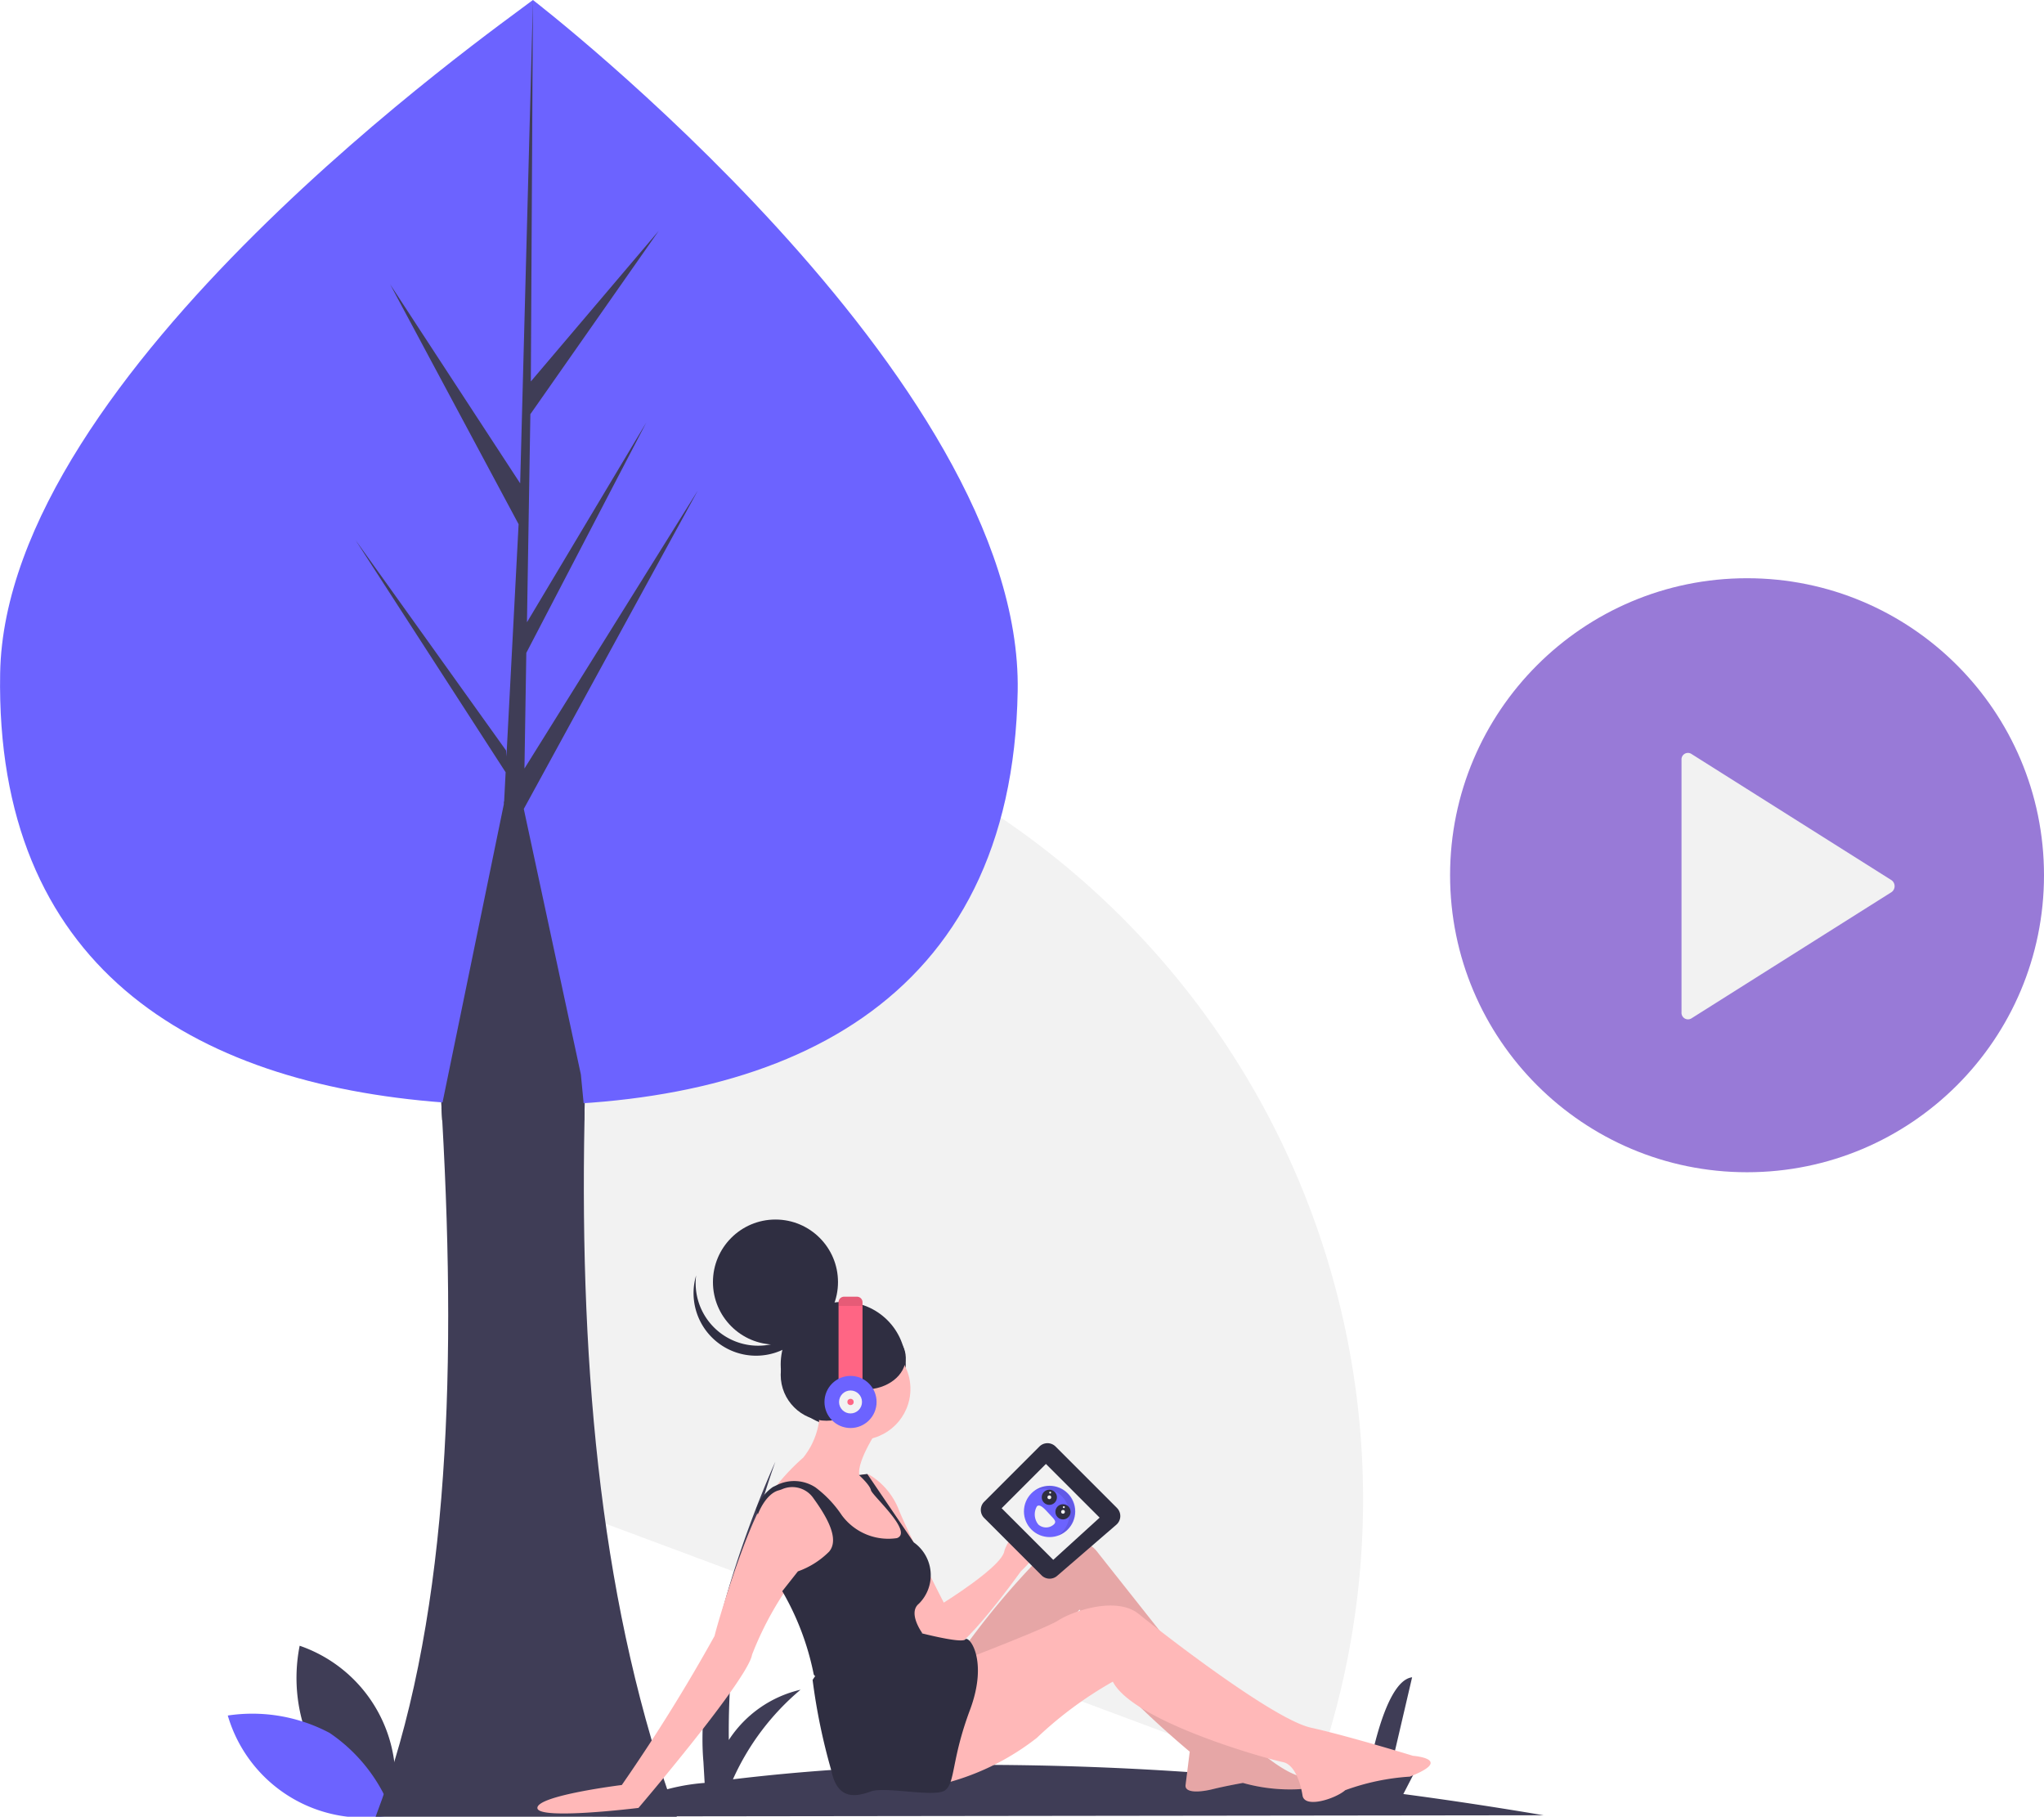 <svg xmlns="http://www.w3.org/2000/svg" width="55.932" height="49.705" viewBox="0 0 55.932 49.705">
  <g id="History_1" transform="translate(0)">
    <circle id="Ellipse_17590" data-name="Ellipse 17590" cx="8.126" cy="8.126" r="8.126" transform="translate(39.68 15.82)" fill="#987ad7"/>
    <path id="Path_68431" data-name="Path 68431" d="M305.951,344.249l4.392,22.078,21.092,7.87a22.513,22.513,0,0,0-25.484-29.948Z" transform="translate(-295.555 -325.305)" fill="#f2f2f2"/>
    <path id="Path_68432" data-name="Path 68432" d="M268.193,790.463a4.511,4.511,0,0,0,2.155,1.829,3.884,3.884,0,0,0-2.5-4.635A4.511,4.511,0,0,0,268.193,790.463Z" transform="translate(-259.648 -742.63)" fill="#3f3d56"/>
    <path id="Path_68433" data-name="Path 68433" d="M239.07,819.306a4.511,4.511,0,0,1,1.726,2.239,3.884,3.884,0,0,1-4.512-2.715A4.512,4.512,0,0,1,239.07,819.306Z" transform="translate(-230.051 -771.894)" fill="#6c63ff"/>
    <path id="Path_68434" data-name="Path 68434" d="M303.98,510.718c1.952-5.135,2.234-11.778,1.824-19.048q-.009-.172-.02-.345-.092-1.572-.225-3.179h4.261q-.087,1.669-.124,3.305c0,.072,0,.144,0,.215-.136,6.986.489,13.478,2.527,19.053Z" transform="translate(-293.702 -461.013)" fill="#3f3d56"/>
    <path id="Path_68435" data-name="Path 68435" d="M435.661,713.044q-2-.338-3.841-.581l.486-.942c-.164-.057-.884.483-.884.483l.638-2.735c-.824.1-1.243,2.892-1.243,2.892l-.921-.944.446,1.062a85.027,85.027,0,0,0-9.745-.613l.416-.807c-.164-.057-.884.483-.884.483l.638-2.735c-.824.1-1.243,2.892-1.243,2.892l-.921-.944.472,1.124a54.745,54.745,0,0,0-5.6.381,6.859,6.859,0,0,1,1.85-2.451,3.2,3.2,0,0,0-1.963,1.376,22.029,22.029,0,0,1,1.273-7.611s-2.256,4.909-1.968,8.2l.034.585a5.541,5.541,0,0,0-2.665.917Z" transform="translate(-393.419 -663.379)" fill="#3f3d56"/>
    <path id="Path_68436" data-name="Path 68436" d="M159.814,52.978c-.148,8.578-6.434,11.466-14.122,11.333q-.268,0-.533-.014-.534-.019-1.057-.058c-6.933-.522-12.27-3.764-12.132-11.742.143-8.256,13.6-17.668,14.579-18.422C146.549,34.075,159.962,44.4,159.814,52.978Z" transform="translate(-131.966 -34.075)" fill="#6c63ff"/>
    <circle id="Ellipse_17591" data-name="Ellipse 17591" cx="1.711" cy="1.711" r="1.711" transform="translate(21.363 35.619)" fill="#2f2e41"/>
    <circle id="Ellipse_17592" data-name="Ellipse 17592" cx="1.711" cy="1.711" r="1.711" transform="translate(19.509 33.366)" fill="#2f2e41"/>
    <path id="Path_68437" data-name="Path 68437" d="M450.343,619.656a1.711,1.711,0,0,0,2.642-.9,1.711,1.711,0,1,1-3.338-.7A1.711,1.711,0,0,0,450.343,619.656Z" transform="translate(-430.598 -583.162)" fill="#2f2e41"/>
    <circle id="Ellipse_17593" data-name="Ellipse 17593" cx="1.397" cy="1.397" r="1.397" transform="translate(22.119 36.603)" fill="#ffb8b8"/>
    <path id="Path_68438" data-name="Path 68438" d="M487.868,681.057s-.57.856-.485,1.226c0,0,.371.171.371.228a5.6,5.6,0,0,0,.342.6l.4.542.171.713h-.827l-.913-.713-.884-.97s-.6-.285-.913-.057l-.171.143a5.832,5.832,0,0,1,.884-.97,2.052,2.052,0,0,0,.456-1.255Z" transform="translate(-463.866 -641.916)" fill="#ffb8b8"/>
    <path id="Path_68439" data-name="Path 68439" d="M526.682,709.18a1.951,1.951,0,0,1,.8.913c.228.6,1.255,2.6,1.255,2.6a10.294,10.294,0,0,1,.029,1.34c-.057.057-.713-.57-.827-.742s-.57-2.224-.57-2.224l-.742-1.2-.143-.684Z" transform="translate(-502.909 -668.841)" fill="#ffb8b8"/>
    <path id="Path_68440" data-name="Path 68440" d="M559.891,725.4l.257-.086s1.568-.97,1.654-1.4,1.34-1.854,1.369-1.084-.913,1.625-.913,1.625-2.053,2.88-2.167,2.053Z" transform="translate(-534.321 -681.468)" fill="#ffb8b8"/>
    <path id="Path_68441" data-name="Path 68441" d="M386.321,714.74s-.029.8-1.141,1.084a8.886,8.886,0,0,0-1.255,2.224c-.114.684-3.108,4.192-3.108,4.192s-2.766.342-2.766,0,2.31-.627,2.31-.627a48.026,48.026,0,0,0,2.538-4.078c.114-.485,1.2-4.078,1.711-4.049,0,0,.485-.228.77-.057A6.477,6.477,0,0,1,386.321,714.74Z" transform="translate(-363.346 -672.776)" fill="#ffb8b8"/>
    <path id="Path_68442" data-name="Path 68442" d="M565.12,742.973a21.6,21.6,0,0,1,2.424-2.852c.428-.171.97-.285,1.283.114s4.021,5.076,4.021,5.076,1.312,1.34,1.968,1.084c0,0,.342.285-.456.342a4.756,4.756,0,0,1-1.54-.171s-.485.086-.827.171-.77.114-.742-.114l.114-.913s-2.937-2.424-3.023-3.451c0,0,.057-.485,0-.428a12.252,12.252,0,0,1-1.8,1.626,15.32,15.32,0,0,1-1.882.684Z" transform="translate(-538.809 -697.786)" fill="#ffb8b8"/>
    <path id="Path_68443" data-name="Path 68443" d="M565.12,742.973a21.6,21.6,0,0,1,2.424-2.852c.428-.171.97-.285,1.283.114s4.021,5.076,4.021,5.076,1.312,1.34,1.968,1.084c0,0,.342.285-.456.342a4.756,4.756,0,0,1-1.54-.171s-.485.086-.827.171-.77.114-.742-.114l.114-.913s-2.937-2.424-3.023-3.451c0,0,.057-.485,0-.428a12.252,12.252,0,0,1-1.8,1.626,15.32,15.32,0,0,1-1.882.684Z" transform="translate(-538.809 -697.786)" opacity="0.1"/>
    <path id="Path_68444" data-name="Path 68444" d="M562.114,770.841s2.624-1,2.966-1.226,1.569-.684,2.2-.171,3.679,2.88,4.706,3.108,2.795.77,2.795.77,1.141.086-.086.57a6.311,6.311,0,0,0-1.768.371c-.257.228-1.112.513-1.169.143s-.228-.856-.542-.913-4.078-1.084-4.648-2.2a10.54,10.54,0,0,0-2.082,1.54,6.885,6.885,0,0,1-2.681,1.283Z" transform="translate(-536.116 -725.284)" fill="#ffb8b8"/>
    <path id="Path_68445" data-name="Path 68445" d="M506.7,781.247s1.25.332,1.352.209.644.561.131,1.93-.4,2-.684,2.2-1.626-.114-2.025.029-.913.257-1.084-.57a16.577,16.577,0,0,1-.513-2.481,3.822,3.822,0,0,1,.542-.656l.941-.485Z" transform="translate(-481.641 -736.602)" fill="#2f2e41"/>
    <path id="Path_68446" data-name="Path 68446" d="M478.321,710.053s.2-.556.567-.66a.937.937,0,0,0,.092-.03.7.7,0,0,1,.867.249c.371.513.713,1.112.428,1.454a2.289,2.289,0,0,1-.856.542l-.428.542a7.371,7.371,0,0,1,.856,2.253s.029.285.513-.228a6.9,6.9,0,0,1,2.469-.868s-.415-.558-.1-.814a1.1,1.1,0,0,0-.142-1.68l-1.27-1.87-.228.029s.3.271.328.414,1.169,1.141.713,1.312a1.58,1.58,0,0,1-1.511-.627,3.1,3.1,0,0,0-.72-.761,1.066,1.066,0,0,0-1.067-.057l-.1.048h0a1.222,1.222,0,0,0-.422.52l-.034.079Z" transform="translate(-457.585 -668.616)" fill="#2f2e41"/>
    <circle id="Ellipse_17594" data-name="Ellipse 17594" cx="1.255" cy="1.255" r="1.255" transform="translate(21.363 36.361)" fill="#2f2e41"/>
    <ellipse id="Ellipse_17595" data-name="Ellipse 17595" cx="1.112" cy="0.87" rx="1.112" ry="0.87" transform="translate(22.561 36.275)" fill="#2f2e41"/>
    <ellipse id="Ellipse_17596" data-name="Ellipse 17596" cx="0.185" cy="0.328" rx="0.185" ry="0.328" transform="translate(23.074 38.186)" fill="#a0616a"/>
    <path id="Path_68447" data-name="Path 68447" d="M515.982,627.958v2.271h.656v-2.271a.153.153,0,0,0-.153-.153h-.35a.153.153,0,0,0-.153.153Z" transform="translate(-493.036 -592.328)" fill="#ff6584"/>
    <circle id="Ellipse_17597" data-name="Ellipse 17597" cx="0.713" cy="0.713" r="0.713" transform="translate(22.561 37.644)" fill="#6c63ff"/>
    <circle id="Ellipse_17598" data-name="Ellipse 17598" cx="0.314" cy="0.314" r="0.314" transform="translate(22.96 38.043)" fill="#f2f2f2"/>
    <circle id="Ellipse_17599" data-name="Ellipse 17599" cx="0.086" cy="0.086" r="0.086" transform="translate(23.188 38.271)" fill="#ff6584"/>
    <path id="Path_68448" data-name="Path 68448" d="M515.982,627.958v.1h.656v-.1a.153.153,0,0,0-.153-.153h-.35a.153.153,0,0,0-.153.153Z" transform="translate(-493.036 -592.328)" opacity="0.1"/>
    <path id="Path_68449" data-name="Path 68449" d="M584.877,696.656l-1.679-1.679a.313.313,0,0,0-.443,0l-1.511,1.511a.313.313,0,0,0,0,.443l1.569,1.569a.313.313,0,0,0,.426.016l1.621-1.4a.313.313,0,0,0,.017-.459Z" transform="translate(-554.313 -655.4)" fill="#2f2e41"/>
    <path id="Path_68450" data-name="Path 68450" d="M461.389,671.8l-1.469-1.469-1.212,1.212,1.412,1.412Z" transform="translate(-431.299 -630.278)" fill="#f2f2f2"/>
    <circle id="Ellipse_17600" data-name="Ellipse 17600" cx="0.702" cy="0.702" r="0.702" transform="translate(28.019 40.65)" fill="#6c63ff"/>
    <path id="Path_68451" data-name="Path 68451" d="M606.606,715.677a.7.7,0,0,0-.715-1.173.7.7,0,1,1,.637,1.236A.7.7,0,0,0,606.606,715.677Z" transform="translate(-577.573 -673.728)" opacity="0.1"/>
    <path id="Path_68452" data-name="Path 68452" d="M605.909,723.455a.438.438,0,0,0,.04.5.317.317,0,0,0,.423-.005c.084-.079.008-.143-.12-.28S605.993,723.376,605.909,723.455Z" transform="translate(-577.534 -682.243)" fill="#f2f2f2"/>
    <circle id="Ellipse_17601" data-name="Ellipse 17601" cx="0.208" cy="0.208" r="0.208" transform="translate(28.88 41.155)" fill="#2f2e41"/>
    <circle id="Ellipse_17602" data-name="Ellipse 17602" cx="0.208" cy="0.208" r="0.208" transform="translate(28.506 40.757)" fill="#2f2e41"/>
    <circle id="Ellipse_17603" data-name="Ellipse 17603" cx="0.052" cy="0.052" r="0.052" transform="translate(29.036 41.311)" fill="#f2f2f2"/>
    <circle id="Ellipse_17604" data-name="Ellipse 17604" cx="0.026" cy="0.026" r="0.026" transform="translate(29.085 41.209)" fill="#f2f2f2"/>
    <circle id="Ellipse_17605" data-name="Ellipse 17605" cx="0.026" cy="0.026" r="0.026" transform="translate(28.711 40.811)" fill="#f2f2f2"/>
    <circle id="Ellipse_17606" data-name="Ellipse 17606" cx="0.052" cy="0.052" r="0.052" transform="translate(28.662 40.913)" fill="#f2f2f2"/>
    <path id="Path_68453" data-name="Path 68453" d="M902.029,379.026v6.914a.178.178,0,0,0,.267.164l5.48-3.457a.2.2,0,0,0,0-.326l-5.48-3.457a.176.176,0,0,0-.267.162Z" transform="translate(-856.016 -358.239)" fill="#f2f2f2"/>
    <path id="Path_68454" data-name="Path 68454" d="M301.075,64.512l-.1-1.039-.488-2.266-1.074-5,4.761-8.71-4.743,7.605.051-3.165,3.282-6.3L299.5,51.1l.093-5.693,3.513-5.017-3.5,4.122.057-10.4v-.044l0,.045L299.314,47.3l-3.558-5.445,3.515,6.562-.333,6.359-.01-.168-4.118-5.755,4.106,6.351-.041.795-.008.013,0,.065-1.054,5.128-.654,3.179q.011.173.02.345c.6.013,3.5-.008,3.888,0Z" transform="translate(-285.08 -34.075)" fill="#3f3d56"/>
  </g>
</svg>
